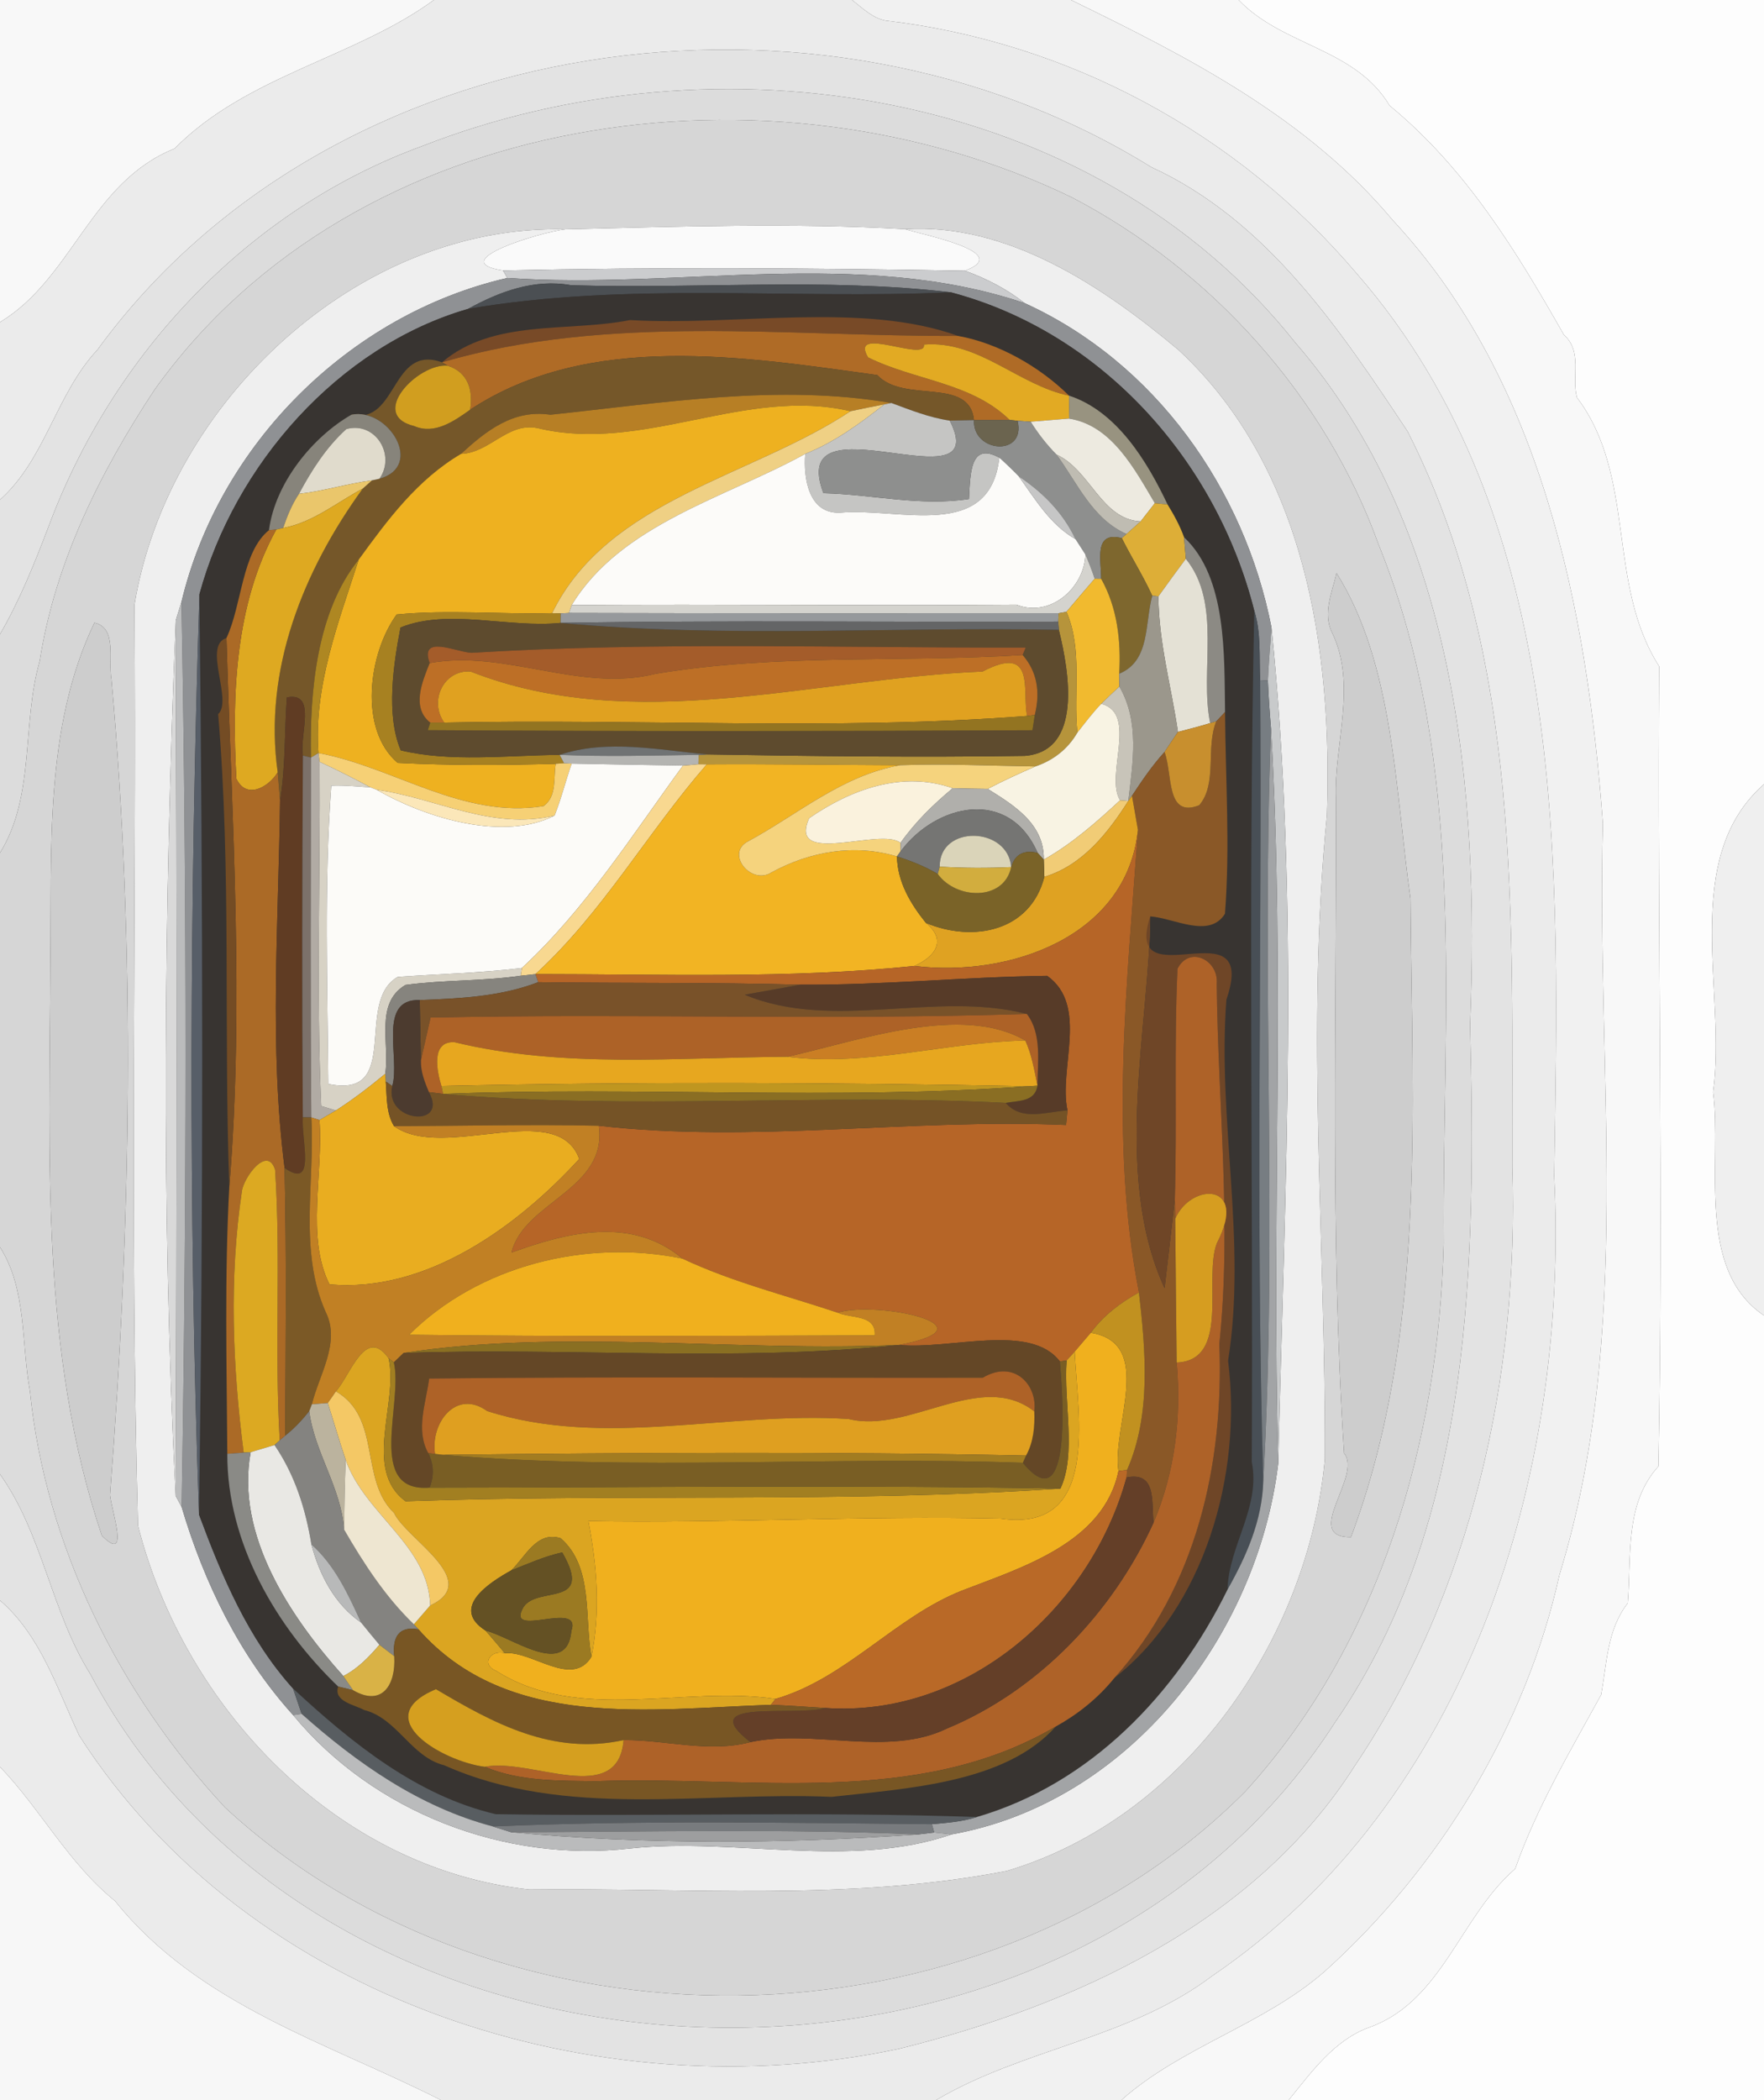 <?xml version="1.0" encoding="UTF-8" ?>
<!DOCTYPE svg PUBLIC "-//W3C//DTD SVG 1.1//EN" "http://www.w3.org/Graphics/SVG/1.1/DTD/svg11.dtd">
<svg width="210pt" height="250pt" viewBox="0 0 210 250" version="1.1" xmlns="http://www.w3.org/2000/svg">
<rect x="0" y="0" width="210" height="250" fill="#333333" stroke="none"/>
<g id="#f8f8f8ff">
<path fill="#f8f8f8" opacity="1.00" d=" M 0.00 0.00 L 51.65 0.00 C 42.29 6.86 29.37 8.97 20.78 17.69 C 10.81 21.67 8.63 33.14 0.00 38.35 L 0.00 0.00 Z" />
<path fill="#f8f8f8" opacity="1.00" d=" M 127.50 0.00 L 147.46 0.00 C 152.75 5.52 161.33 5.71 165.43 12.57 C 174.50 20.03 180.50 29.86 186.16 39.83 C 188.45 41.88 187.06 44.86 187.73 47.32 C 194.86 56.76 191.22 69.46 197.52 79.32 C 197.29 111.06 198.06 142.90 197.43 174.55 C 193.38 179.02 194.24 185.26 193.78 190.84 C 191.31 194.01 191.31 197.95 190.61 201.75 C 186.91 208.50 182.94 215.16 180.38 222.46 C 173.85 228.11 171.74 238.10 163.17 241.28 C 158.91 242.74 156.14 246.64 153.41 250.00 L 133.49 250.00 C 140.64 243.63 150.44 241.03 157.71 234.67 C 171.39 222.36 181.68 205.43 185.65 187.47 C 194.54 158.59 190.00 127.74 190.82 98.02 C 188.94 72.68 183.63 45.35 165.79 26.20 C 155.62 14.04 141.51 6.82 127.50 0.00 Z" />
</g>
<g id="#ebebebff">
<path fill="#ebebeb" opacity="1.00" d=" M 51.65 0.00 L 101.43 0.00 C 102.67 0.95 103.83 2.14 105.42 2.45 C 127.17 4.98 147.33 15.85 161.51 32.56 C 187.05 61.85 185.59 103.67 185.02 140.00 C 186.80 175.57 174.85 214.45 144.29 235.23 C 134.43 242.67 121.71 243.90 111.43 250.00 L 52.50 250.00 C 38.96 243.14 23.60 238.67 13.70 226.30 C 8.14 221.81 4.85 215.38 0.00 210.33 L 0.00 190.51 C 4.85 194.70 6.79 201.01 9.44 206.62 C 29.70 238.22 71.16 251.50 106.99 243.90 C 127.81 238.74 149.37 228.96 161.26 210.24 C 175.27 189.41 180.83 163.84 180.04 139.00 C 179.95 109.47 181.33 78.49 167.58 51.37 C 159.46 39.13 150.84 26.23 137.05 19.89 C 97.59 -4.59 39.50 3.33 11.59 41.65 C 6.66 46.93 5.41 54.66 0.00 59.49 L 0.00 38.35 C 8.63 33.14 10.81 21.67 20.78 17.69 C 29.37 8.97 42.29 6.86 51.65 0.00 Z" />
</g>
<g id="#f1f1f1ff">
<path fill="#f1f1f1" opacity="1.00" d=" M 101.43 0.00 L 127.50 0.00 C 141.51 6.82 155.62 14.04 165.79 26.20 C 183.63 45.35 188.94 72.68 190.82 98.02 C 190.00 127.74 194.54 158.59 185.65 187.47 C 181.68 205.43 171.39 222.36 157.71 234.67 C 150.44 241.03 140.64 243.63 133.49 250.00 L 111.43 250.00 C 121.71 243.90 134.43 242.67 144.29 235.23 C 174.85 214.45 186.80 175.57 185.02 140.00 C 185.59 103.67 187.05 61.85 161.51 32.56 C 147.33 15.85 127.17 4.98 105.42 2.45 C 103.83 2.14 102.67 0.95 101.43 0.00 Z" />
</g>
<g id="#fdfdfdff">
<path fill="#fdfdfd" opacity="1.00" d=" M 147.46 0.00 L 210.00 0.00 L 210.00 93.35 C 199.90 102.25 205.60 118.22 203.94 130.00 C 205.03 138.31 201.79 151.06 210.00 156.60 L 210.00 250.00 L 153.41 250.00 C 156.14 246.64 158.91 242.74 163.17 241.28 C 171.74 238.10 173.85 228.11 180.38 222.46 C 182.94 215.16 186.91 208.50 190.61 201.75 C 191.31 197.95 191.31 194.01 193.78 190.84 C 194.24 185.26 193.38 179.02 197.43 174.55 C 198.06 142.90 197.29 111.06 197.52 79.32 C 191.22 69.46 194.86 56.76 187.73 47.32 C 187.06 44.86 188.45 41.88 186.16 39.83 C 180.50 29.86 174.50 20.03 165.43 12.57 C 161.33 5.71 152.75 5.52 147.46 0.00 Z" />
</g>
<g id="#e3e3e3ff">
<path fill="#e3e3e3" opacity="1.00" d=" M 11.59 41.65 C 39.50 3.33 97.59 -4.59 137.05 19.89 C 150.84 26.23 159.46 39.13 167.58 51.37 C 181.33 78.49 179.95 109.47 180.04 139.00 C 180.83 163.84 175.27 189.41 161.26 210.24 C 149.37 228.96 127.81 238.74 106.99 243.90 C 71.16 251.50 29.70 238.22 9.44 206.62 C 6.79 201.01 4.85 194.70 0.00 190.51 L 0.00 175.49 C 5.10 182.68 6.08 191.81 10.74 199.26 C 39.13 252.85 126.30 255.89 158.96 204.99 C 175.52 180.94 175.69 150.03 175.01 122.00 C 176.15 94.04 173.36 62.86 154.20 40.79 C 130.03 10.32 85.25 3.71 50.29 17.38 C 29.56 24.94 13.40 42.18 5.77 62.71 C 4.10 67.08 2.36 71.44 0.00 75.50 L 0.00 59.49 C 5.41 54.66 6.66 46.93 11.59 41.65 Z" />
</g>
<g id="#dcdcdcff">
<path fill="#dcdcdc" opacity="1.00" d=" M 50.29 17.38 C 85.25 3.71 130.03 10.32 154.20 40.79 C 173.36 62.86 176.15 94.04 175.01 122.00 C 175.69 150.03 175.52 180.94 158.96 204.99 C 126.30 255.89 39.13 252.85 10.74 199.26 C 6.08 191.81 5.10 182.68 0.00 175.49 L 0.00 148.46 C 3.21 153.52 2.52 159.91 3.56 165.58 C 5.43 184.07 14.22 201.64 26.80 215.17 C 59.61 245.54 116.57 245.10 148.25 213.26 C 164.34 195.60 171.28 171.49 171.87 147.98 C 171.67 120.25 174.82 91.24 164.14 64.88 C 157.78 47.21 144.21 32.16 127.61 23.50 C 91.89 6.20 42.28 12.90 18.39 46.41 C 11.92 56.20 6.54 66.99 4.73 78.69 C 2.57 86.17 4.21 94.72 0.00 101.53 L 0.00 75.50 C 2.36 71.44 4.10 67.08 5.77 62.71 C 13.40 42.18 29.56 24.94 50.29 17.38 Z" />
</g>
<g id="#d6d6d6ff">
<path fill="#d6d6d6" opacity="1.00" d=" M 18.39 46.41 C 42.28 12.90 91.89 6.20 127.61 23.50 C 144.21 32.16 157.78 47.21 164.14 64.88 C 174.82 91.24 171.67 120.25 171.87 147.98 C 171.28 171.49 164.34 195.60 148.25 213.26 C 116.57 245.10 59.61 245.54 26.80 215.17 C 14.22 201.64 5.43 184.07 3.56 165.58 C 2.52 159.91 3.21 153.52 0.00 148.46 L 0.00 101.53 C 4.21 94.72 2.57 86.17 4.73 78.69 C 6.54 66.99 11.92 56.20 18.39 46.41 M 16.01 71.98 C 16.26 108.51 15.43 145.10 16.43 181.61 C 21.95 203.32 40.08 222.44 63.00 224.93 C 81.95 224.70 101.12 226.35 119.84 222.72 C 141.01 216.43 155.75 195.19 157.72 173.71 C 157.84 148.20 155.44 122.51 157.97 97.01 C 158.64 77.39 155.41 55.69 140.32 41.68 C 131.25 34.07 119.96 26.52 107.73 27.28 C 94.31 26.51 80.72 26.98 67.29 27.30 C 42.52 26.68 19.98 48.00 16.01 71.98 M 159.11 68.22 C 158.59 70.54 157.41 73.03 158.60 75.35 C 161.56 81.54 158.82 88.47 159.04 94.99 C 159.14 121.00 158.34 147.06 160.01 173.00 C 162.24 175.66 154.94 183.04 160.83 182.98 C 169.87 158.89 168.10 132.29 167.92 107.00 C 166.10 94.19 165.95 79.09 159.11 68.22 M 11.24 74.13 C 5.20 86.72 6.19 101.43 5.99 115.00 C 5.91 137.69 4.78 160.94 12.12 182.79 C 15.50 186.21 13.30 179.93 13.10 177.97 C 15.59 145.71 16.18 113.15 13.27 80.89 C 12.86 78.60 13.99 74.75 11.24 74.13 Z" />
</g>
<g id="#efefefff">
<path fill="#efefef" opacity="1.00" d=" M 16.01 71.98 C 19.98 48.00 42.52 26.68 67.29 27.30 C 64.35 27.63 52.78 31.13 59.89 32.20 L 60.39 33.09 C 41.57 37.41 26.06 52.95 21.60 71.67 C 21.43 72.22 21.09 73.32 20.92 73.86 C 19.53 108.38 19.18 143.75 20.91 178.06 C 21.09 178.39 21.45 179.05 21.62 179.38 C 24.29 188.40 28.55 197.16 34.90 204.17 C 44.48 215.76 60.10 221.75 75.00 220.04 C 87.59 218.70 101.24 222.53 113.30 218.36 C 134.36 214.60 149.68 194.76 152.17 174.22 C 152.96 141.19 154.72 107.63 151.37 74.71 C 148.15 58.20 137.51 43.16 121.99 36.09 C 119.85 34.40 117.42 33.15 114.86 32.23 C 120.64 30.09 110.27 28.04 107.73 27.28 C 119.96 26.52 131.25 34.07 140.32 41.68 C 155.41 55.69 158.64 77.39 157.97 97.01 C 155.44 122.51 157.84 148.20 157.72 173.71 C 155.75 195.19 141.01 216.43 119.84 222.72 C 101.12 226.35 81.95 224.70 63.00 224.93 C 40.08 222.44 21.95 203.32 16.43 181.61 C 15.43 145.10 16.26 108.51 16.01 71.98 Z" />
<path fill="#efefef" opacity="1.00" d=" M 203.94 130.00 C 205.60 118.22 199.90 102.25 210.00 93.35 L 210.00 156.60 C 201.79 151.06 205.03 138.31 203.94 130.00 Z" />
</g>
<g id="#fafafaff">
<path fill="#fafafa" opacity="1.00" d=" M 67.29 27.30 C 80.72 26.98 94.31 26.51 107.73 27.28 C 110.27 28.04 120.64 30.09 114.86 32.23 C 96.54 31.90 78.21 31.79 59.89 32.20 C 52.78 31.13 64.35 27.63 67.29 27.30 Z" />
</g>
<g id="#cbccceff">
<path fill="#cbccce" opacity="1.00" d=" M 59.89 32.20 C 78.21 31.79 96.54 31.90 114.86 32.23 C 117.42 33.15 119.85 34.40 121.99 36.09 C 102.29 29.45 80.79 34.50 60.39 33.09 L 59.89 32.20 Z" />
</g>
<g id="#8f9194ff">
<path fill="#8f9194" opacity="1.00" d=" M 60.39 33.09 C 80.79 34.50 102.29 29.45 121.99 36.09 C 137.51 43.16 148.15 58.20 151.37 74.71 C 151.21 76.81 151.04 78.92 150.94 81.03 L 150.02 80.97 C 149.88 78.20 150.16 75.38 149.32 72.71 C 144.83 54.90 131.23 39.58 113.21 34.80 C 98.22 33.03 83.04 34.42 67.98 33.95 C 63.59 33.16 59.46 34.72 55.72 36.77 C 40.27 41.25 27.92 55.35 23.74 70.75 C 22.59 107.15 22.42 143.96 23.69 180.29 C 26.44 187.68 29.53 195.06 34.89 201.01 C 35.23 202.01 35.57 203.01 35.91 204.02 L 34.90 204.17 C 28.55 197.16 24.29 188.40 21.62 179.38 C 22.23 143.49 22.27 107.56 21.60 71.67 C 26.06 52.95 41.57 37.41 60.39 33.09 Z" />
</g>
<g id="#4b4f53ff">
<path fill="#4b4f53" opacity="1.00" d=" M 55.72 36.77 C 59.46 34.72 63.59 33.16 67.98 33.95 C 83.04 34.42 98.22 33.03 113.21 34.80 C 94.04 35.66 74.66 33.52 55.72 36.77 Z" />
</g>
<g id="#383431ff">
<path fill="#383431" opacity="1.00" d=" M 55.72 36.77 C 74.66 33.52 94.04 35.66 113.21 34.80 C 131.23 39.58 144.83 54.90 149.32 72.71 C 148.59 106.48 149.19 140.26 149.02 174.03 C 150.10 179.47 146.27 183.97 146.13 189.23 C 140.03 201.65 129.81 212.37 116.28 216.30 C 97.20 215.62 78.10 216.26 59.01 215.96 C 49.59 213.75 41.85 207.45 34.89 201.01 C 29.53 195.06 26.44 187.68 23.69 180.29 C 24.22 143.78 24.16 107.25 23.74 70.75 C 27.92 55.35 40.27 41.25 55.72 36.77 M 52.62 43.13 C 46.52 40.94 47.39 50.58 41.83 49.37 C 37.30 51.96 32.76 57.43 32.02 63.11 C 28.77 65.73 28.82 71.99 26.96 75.95 C 24.10 76.83 27.75 83.38 25.97 85.01 C 27.56 103.72 26.61 122.51 27.30 141.26 C 26.72 151.85 26.99 162.46 27.06 173.06 C 27.02 183.60 32.82 193.62 40.26 200.77 C 39.67 202.55 42.22 202.93 43.35 203.56 C 47.29 204.54 48.92 209.15 52.89 210.14 C 67.32 216.59 83.72 213.23 99.00 213.90 C 107.95 212.89 119.66 212.29 125.68 205.53 C 128.33 204.06 130.74 202.13 132.65 199.76 C 143.38 191.34 147.92 175.55 146.20 161.99 C 148.47 147.69 144.91 133.37 146.00 119.00 C 149.97 107.43 133.59 119.35 136.93 109.09 C 139.75 109.27 143.97 111.79 145.83 108.77 C 146.45 100.79 145.89 92.75 145.84 84.76 C 145.73 78.11 146.10 68.75 140.96 63.96 C 140.47 62.59 139.76 61.30 139.00 60.06 C 136.57 54.94 132.97 48.96 127.27 47.10 C 123.77 43.65 118.89 40.86 114.06 39.99 C 102.70 35.88 87.62 38.84 75.00 38.10 C 67.61 39.57 58.72 37.92 52.62 43.13 Z" />
</g>
<g id="#784a27ff">
<path fill="#784a27" opacity="1.00" d=" M 52.62 43.13 C 58.72 37.92 67.61 39.57 75.00 38.10 C 87.62 38.84 102.70 35.88 114.06 39.99 C 93.64 40.07 72.46 37.32 52.62 43.13 Z" />
</g>
<g id="#af6b26ff">
<path fill="#af6b26" opacity="1.00" d=" M 52.62 43.13 C 72.46 37.32 93.64 40.07 114.06 39.99 C 118.89 40.86 123.77 43.65 127.27 47.10 C 121.22 45.85 116.52 40.48 109.99 41.02 C 110.31 43.18 101.01 38.61 103.34 42.54 C 108.93 45.32 115.57 45.49 120.20 49.99 C 118.78 49.99 117.37 50.00 115.95 50.01 C 115.40 44.79 107.61 48.08 104.44 44.65 C 88.69 42.47 70.13 39.44 55.97 48.77 C 56.34 46.42 55.72 44.32 53.29 43.53 L 52.62 43.13 Z" />
</g>
<g id="#e2aa23ff">
<path fill="#e2aa23" opacity="1.00" d=" M 103.34 42.54 C 101.01 38.61 110.31 43.18 109.99 41.02 C 116.52 40.48 121.22 45.85 127.27 47.10 C 127.29 48.01 127.29 48.92 127.26 49.83 C 125.74 49.96 124.22 50.08 122.70 50.20 C 122.31 50.17 121.53 50.11 121.14 50.09 L 120.20 49.99 C 115.57 45.49 108.93 45.32 103.34 42.54 Z" />
</g>
<g id="#755729ff">
<path fill="#755729" opacity="1.00" d=" M 41.83 49.37 C 47.39 50.58 46.52 40.94 52.62 43.13 L 53.29 43.53 C 49.77 43.22 43.77 49.39 49.32 50.72 C 51.74 51.78 54.08 50.11 55.97 48.77 C 70.13 39.44 88.69 42.47 104.44 44.65 C 107.61 48.08 115.40 44.79 115.95 50.01 C 115.23 50.03 113.79 50.06 113.07 50.07 C 110.65 49.72 108.39 48.81 106.11 47.97 C 92.68 45.67 78.96 47.96 65.52 49.37 C 61.08 48.70 57.83 51.33 54.88 54.03 C 49.67 57.10 46.16 61.86 42.70 66.62 C 37.73 72.75 36.85 82.27 37.02 90.18 L 36.06 89.94 C 35.62 87.46 37.78 82.31 34.15 83.02 C 33.85 87.10 34.01 91.23 33.34 95.29 C 33.27 94.45 33.13 92.78 33.06 91.94 C 31.33 79.75 36.12 67.90 43.18 58.17 C 43.46 57.92 44.01 57.43 44.29 57.18 L 45.17 56.99 C 50.58 55.48 46.21 48.48 41.83 49.37 Z" />
</g>
<g id="#d19e1fff">
<path fill="#d19e1f" opacity="1.00" d=" M 49.32 50.72 C 43.77 49.39 49.77 43.22 53.29 43.53 C 55.72 44.32 56.34 46.42 55.97 48.77 C 54.08 50.11 51.74 51.78 49.32 50.72 Z" />
</g>
<g id="#b77f25ff">
<path fill="#b77f25" opacity="1.00" d=" M 65.52 49.37 C 78.96 47.96 92.68 45.67 106.11 47.97 L 105.29 48.13 C 103.94 48.38 102.59 48.67 101.25 48.95 C 88.65 46.00 76.63 54.00 63.98 50.96 C 60.43 50.24 58.29 53.92 54.88 54.03 C 57.83 51.33 61.08 48.70 65.52 49.37 Z" />
</g>
<g id="#989380ff">
<path fill="#989380" opacity="1.00" d=" M 127.27 47.10 C 132.97 48.96 136.57 54.94 139.00 60.06 C 138.62 60.02 137.86 59.94 137.48 59.90 C 135.07 55.84 132.35 50.62 127.26 49.83 C 127.29 48.92 127.29 48.01 127.27 47.10 Z" />
</g>
<g id="#eeb120ff">
<path fill="#eeb120" opacity="1.00" d=" M 63.98 50.96 C 76.63 54.00 88.65 46.00 101.25 48.95 C 89.43 56.80 72.35 59.44 65.73 72.99 C 59.56 73.15 53.36 72.56 47.22 73.15 C 43.85 77.79 42.68 86.84 47.34 90.81 C 53.60 91.13 59.88 91.10 66.16 90.92 C 65.87 92.64 66.33 94.78 64.71 95.96 C 55.06 97.50 47.00 91.35 37.91 89.64 C 37.32 81.67 40.31 74.07 42.70 66.62 C 46.16 61.86 49.67 57.10 54.88 54.03 C 58.29 53.92 60.43 50.24 63.98 50.96 Z" />
</g>
<g id="#efd084ff">
<path fill="#efd084" opacity="1.00" d=" M 101.25 48.95 C 102.59 48.67 103.94 48.38 105.29 48.13 C 102.37 50.43 99.34 52.65 95.86 54.03 C 86.37 59.27 73.93 62.38 68.06 72.03 L 67.73 72.97 L 66.75 73.02 L 65.73 72.99 C 72.35 59.44 89.43 56.80 101.25 48.95 Z" />
</g>
<g id="#c5c5c3ff">
<path fill="#c5c5c3" opacity="1.00" d=" M 105.29 48.13 L 106.11 47.97 C 108.39 48.81 110.65 49.72 113.07 50.07 C 118.41 60.63 93.51 46.76 98.03 58.71 C 103.79 58.84 109.58 60.31 115.35 59.40 C 115.52 56.24 115.51 52.59 118.97 54.48 C 117.84 64.49 107.11 60.40 100.00 61.03 C 96.25 61.19 95.63 56.90 95.86 54.03 C 99.34 52.65 102.37 50.43 105.29 48.13 Z" />
</g>
<g id="#87847bff">
<path fill="#87847b" opacity="1.00" d=" M 32.02 63.11 C 32.76 57.43 37.30 51.96 41.83 49.37 C 46.21 48.48 50.58 55.48 45.17 56.99 C 47.16 54.16 44.68 50.12 41.23 51.08 C 38.83 53.25 37.11 55.97 35.59 58.79 C 34.75 60.04 34.19 61.43 33.71 62.85 L 32.89 63.04 L 32.02 63.11 Z" />
</g>
<g id="#8e8f8eff">
<path fill="#8e8f8e" opacity="1.00" d=" M 113.07 50.07 C 113.79 50.06 115.23 50.03 115.95 50.01 C 115.77 53.91 122.17 54.41 121.14 50.09 C 121.53 50.11 122.31 50.17 122.70 50.20 C 123.58 51.61 124.61 52.93 125.78 54.12 C 128.25 57.49 130.05 61.79 134.11 63.57 L 133.55 64.06 C 130.15 63.19 131.11 66.71 131.09 68.90 L 130.32 68.89 C 129.99 67.91 129.63 66.95 129.21 66.00 C 128.91 65.55 128.32 64.63 128.03 64.17 C 126.55 61.02 124.14 58.61 121.27 56.69 C 120.53 55.93 119.76 55.19 118.97 54.48 C 115.51 52.59 115.52 56.24 115.35 59.40 C 109.58 60.31 103.79 58.84 98.03 58.71 C 93.51 46.76 118.41 60.63 113.07 50.07 Z" />
</g>
<g id="#6b644fff">
<path fill="#6b644f" opacity="1.00" d=" M 115.95 50.01 C 117.37 50.00 118.78 49.99 120.20 49.99 L 121.14 50.09 C 122.17 54.41 115.77 53.91 115.95 50.01 Z" />
</g>
<g id="#edeae0ff">
<path fill="#edeae0" opacity="1.00" d=" M 122.70 50.20 C 124.22 50.08 125.74 49.96 127.26 49.83 C 132.35 50.62 135.07 55.84 137.48 59.90 C 137.05 60.44 136.21 61.53 135.79 62.07 C 131.10 61.83 129.81 55.96 125.78 54.12 C 124.61 52.93 123.58 51.61 122.70 50.20 Z" />
</g>
<g id="#e0dbccff">
<path fill="#e0dbcc" opacity="1.00" d=" M 41.23 51.08 C 44.68 50.12 47.16 54.16 45.17 56.99 L 44.29 57.18 C 41.36 57.57 38.52 58.46 35.59 58.79 C 37.11 55.97 38.83 53.25 41.23 51.08 Z" />
</g>
<g id="#fcfbf9ff">
<path fill="#fcfbf9" opacity="1.00" d=" M 68.06 72.03 C 73.93 62.38 86.37 59.27 95.86 54.03 C 95.63 56.90 96.25 61.19 100.00 61.03 C 107.11 60.40 117.84 64.49 118.97 54.48 C 119.76 55.19 120.53 55.93 121.27 56.69 C 123.23 59.40 125.03 62.47 128.03 64.17 C 128.32 64.63 128.91 65.55 129.21 66.00 C 129.12 69.88 125.10 73.60 121.00 71.98 C 103.35 72.13 85.71 71.89 68.06 72.03 Z" />
</g>
<g id="#bfbcb2ff">
<path fill="#bfbcb2" opacity="1.00" d=" M 125.78 54.12 C 129.81 55.96 131.10 61.83 135.79 62.07 C 135.37 62.45 134.53 63.20 134.11 63.57 C 130.05 61.79 128.25 57.49 125.78 54.12 Z" />
</g>
<g id="#eac66bff">
<path fill="#eac66b" opacity="1.00" d=" M 35.59 58.79 C 38.52 58.46 41.36 57.57 44.29 57.18 C 44.01 57.43 43.46 57.92 43.18 58.17 C 40.09 59.81 37.23 62.21 33.71 62.85 C 34.19 61.43 34.75 60.04 35.59 58.79 Z" />
</g>
<g id="#c6c6c6ff">
<path fill="#c6c6c6" opacity="1.00" d=" M 121.27 56.69 C 124.14 58.61 126.55 61.02 128.03 64.17 C 125.03 62.47 123.23 59.40 121.27 56.69 Z" />
</g>
<g id="#dea921ff">
<path fill="#dea921" opacity="1.00" d=" M 33.71 62.85 C 37.23 62.21 40.09 59.81 43.18 58.17 C 36.12 67.90 31.33 79.75 33.06 91.94 C 31.99 93.70 29.34 95.23 28.14 92.70 C 27.60 82.80 27.96 71.94 32.89 63.04 L 33.71 62.85 Z" />
</g>
<g id="#ddae37ff">
<path fill="#ddae37" opacity="1.00" d=" M 137.48 59.90 C 137.86 59.94 138.62 60.02 139.00 60.06 C 139.76 61.30 140.47 62.59 140.96 63.96 C 141.01 64.60 141.12 65.88 141.17 66.52 C 140.07 68.00 138.98 69.49 137.91 70.99 L 137.17 70.92 C 136.10 68.56 134.70 66.38 133.55 64.06 L 134.11 63.57 C 134.53 63.20 135.37 62.45 135.79 62.07 C 136.21 61.53 137.05 60.44 137.48 59.90 Z" />
</g>
<g id="#ab6a26ff">
<path fill="#ab6a26" opacity="1.00" d=" M 26.96 75.95 C 28.82 71.99 28.77 65.73 32.02 63.11 L 32.89 63.04 C 27.96 71.94 27.60 82.80 28.14 92.70 C 29.34 95.23 31.99 93.70 33.06 91.94 C 33.13 92.78 33.27 94.45 33.34 95.29 C 33.16 109.84 32.03 124.56 33.88 139.04 C 34.12 149.66 34.01 160.28 33.95 170.91 L 33.30 171.46 C 32.66 160.73 33.45 149.95 32.75 139.26 C 31.83 136.27 28.96 140.21 28.79 141.85 C 27.27 152.10 27.68 162.64 29.01 172.92 C 28.53 172.95 27.55 173.02 27.06 173.06 C 26.99 162.46 26.72 151.85 27.30 141.26 C 29.08 119.52 27.61 97.70 26.96 75.95 Z" />
</g>
<g id="#7e672eff">
<path fill="#7e672e" opacity="1.00" d=" M 131.09 68.90 C 131.11 66.71 130.15 63.19 133.55 64.06 C 134.70 66.38 136.10 68.56 137.17 70.92 C 136.27 74.24 136.95 78.67 133.24 80.20 C 133.46 76.26 133.02 72.35 131.09 68.90 Z" />
</g>
<g id="#8c8a84ff">
<path fill="#8c8a84" opacity="1.00" d=" M 140.96 63.96 C 146.10 68.75 145.73 78.11 145.84 84.76 C 145.58 85.04 145.05 85.60 144.79 85.88 L 144.07 86.08 C 142.78 79.85 145.52 71.87 141.17 66.52 C 141.12 65.88 141.01 64.60 140.96 63.96 Z" />
</g>
<g id="#d4d3ceff">
<path fill="#d4d3ce" opacity="1.00" d=" M 129.21 66.00 C 129.63 66.95 129.99 67.91 130.32 68.89 C 129.20 70.20 128.07 71.50 126.96 72.83 L 126.02 73.00 C 106.59 73.01 87.16 73.02 67.73 72.97 L 68.06 72.03 C 85.71 71.89 103.35 72.13 121.00 71.98 C 125.10 73.60 129.12 69.88 129.21 66.00 Z" />
</g>
<g id="#ae8722ff">
<path fill="#ae8722" opacity="1.00" d=" M 37.02 90.18 C 36.85 82.27 37.73 72.75 42.70 66.62 C 40.31 74.07 37.32 81.67 37.91 89.64 L 37.02 90.18 Z" />
</g>
<g id="#e4e1d5ff">
<path fill="#e4e1d5" opacity="1.00" d=" M 137.91 70.99 C 138.98 69.49 140.07 68.00 141.17 66.52 C 145.52 71.87 142.78 79.85 144.07 86.08 C 142.80 86.47 141.51 86.80 140.23 87.13 C 139.45 81.75 137.93 76.46 137.91 70.99 Z" />
</g>
<g id="#cdcdcdff">
<path fill="#cdcdcd" opacity="1.00" d=" M 159.11 68.22 C 165.95 79.09 166.10 94.19 167.92 107.00 C 168.10 132.29 169.87 158.89 160.83 182.98 C 154.94 183.04 162.24 175.66 160.01 173.00 C 158.34 147.06 159.14 121.00 159.04 94.99 C 158.82 88.47 161.56 81.54 158.60 75.35 C 157.41 73.03 158.59 70.54 159.11 68.22 Z" />
<path fill="#cdcdcd" opacity="1.00" d=" M 11.24 74.13 C 13.99 74.75 12.86 78.60 13.27 80.89 C 16.18 113.15 15.59 145.71 13.10 177.97 C 13.30 179.93 15.50 186.21 12.12 182.79 C 4.78 160.94 5.91 137.69 5.99 115.00 C 6.19 101.43 5.20 86.72 11.24 74.13 Z" />
</g>
<g id="#f1ba2fff">
<path fill="#f1ba2f" opacity="1.00" d=" M 130.32 68.89 L 131.09 68.90 C 133.02 72.35 133.46 76.26 133.24 80.20 C 133.24 80.58 133.25 81.34 133.26 81.73 C 132.52 82.40 131.81 83.08 131.10 83.78 C 130.07 84.85 129.17 86.05 128.26 87.21 C 127.76 82.46 128.91 77.35 126.96 72.83 C 128.07 71.50 129.20 70.20 130.32 68.89 Z" />
</g>
<g id="#575e68ff">
<path fill="#575e68" opacity="1.00" d=" M 23.69 180.29 C 22.42 143.96 22.59 107.15 23.74 70.75 C 24.16 107.25 24.22 143.78 23.69 180.29 Z" />
</g>
<g id="#9b978cff">
<path fill="#9b978c" opacity="1.00" d=" M 137.17 70.92 L 137.91 70.99 C 137.93 76.46 139.45 81.75 140.23 87.13 C 139.69 87.92 139.16 88.72 138.63 89.52 C 137.17 91.13 135.95 92.92 134.76 94.73 L 134.32 95.35 C 134.86 90.75 135.69 85.94 133.26 81.73 C 133.25 81.34 133.24 80.58 133.24 80.20 C 136.95 78.67 136.27 74.24 137.17 70.92 Z" />
</g>
<g id="#bbbcbdff">
<path fill="#bbbcbd" opacity="1.00" d=" M 20.92 73.86 C 21.09 73.32 21.43 72.22 21.60 71.67 C 22.27 107.56 22.23 143.49 21.62 179.38 C 21.45 179.05 21.09 178.39 20.91 178.06 C 21.05 143.33 21.05 108.60 20.92 73.86 Z" />
</g>
<g id="#a78121ff">
<path fill="#a78121" opacity="1.00" d=" M 47.22 73.15 C 53.36 72.56 59.56 73.15 65.73 72.99 L 66.75 73.02 L 66.73 74.15 C 60.62 74.79 53.32 72.40 47.68 74.70 C 46.86 78.98 45.91 85.07 47.71 89.32 C 53.60 90.75 60.35 89.92 66.62 89.86 L 67.15 90.85 L 66.16 90.92 C 59.88 91.10 53.60 91.13 47.34 90.81 C 42.68 86.84 43.85 77.79 47.22 73.15 Z" />
</g>
<g id="#96999cff">
<path fill="#96999c" opacity="1.00" d=" M 66.75 73.02 L 67.73 72.97 C 87.16 73.02 106.59 73.01 126.02 73.00 L 125.98 74.00 C 106.23 74.08 86.48 73.82 66.73 74.15 L 66.75 73.02 Z" />
</g>
<g id="#b6943bff">
<path fill="#b6943b" opacity="1.00" d=" M 126.02 73.00 L 126.96 72.83 C 128.91 77.35 127.76 82.46 128.26 87.21 C 127.14 89.16 125.37 90.54 123.25 91.24 C 117.89 91.16 112.54 90.90 107.18 91.09 C 99.50 91.06 91.82 90.94 84.14 90.99 L 83.14 90.98 L 83.18 89.86 L 84.24 89.81 C 96.82 90.02 109.41 90.17 121.99 89.98 C 128.92 89.44 127.28 79.94 126.05 74.98 L 125.98 74.00 L 126.02 73.00 Z" />
</g>
<g id="#484f56ff">
<path fill="#484f56" opacity="1.00" d=" M 149.32 72.71 C 150.16 75.38 149.88 78.20 150.02 80.97 C 150.26 112.75 149.46 144.56 150.39 176.31 C 150.26 181.00 148.38 185.25 146.13 189.23 C 146.27 183.97 150.10 179.47 149.02 174.03 C 149.19 140.26 148.59 106.48 149.32 72.71 Z" />
</g>
<g id="#d9d9d9ff">
<path fill="#d9d9d9" opacity="1.00" d=" M 20.91 178.06 C 19.18 143.75 19.53 108.38 20.92 73.86 C 21.05 108.60 21.05 143.33 20.91 178.06 Z" />
</g>
<g id="#5e4b2eff">
<path fill="#5e4b2e" opacity="1.00" d=" M 47.68 74.70 C 53.32 72.40 60.62 74.79 66.73 74.15 C 86.43 75.99 106.28 74.58 126.05 74.98 C 127.28 79.94 128.92 89.44 121.99 89.98 C 109.41 90.17 96.82 90.02 84.24 89.81 C 78.45 89.29 72.29 87.96 66.62 89.86 C 60.35 89.92 53.60 90.75 47.71 89.32 C 45.91 85.07 46.86 78.98 47.68 74.70 M 51.15 78.93 C 50.29 81.12 48.93 84.21 51.22 86.02 L 50.93 86.92 C 74.92 87.07 98.92 87.05 122.91 86.93 C 122.98 86.47 123.12 85.57 123.19 85.11 C 123.89 82.26 123.41 79.88 121.74 77.97 L 122.11 77.09 C 100.13 77.14 78.03 76.37 56.13 77.71 C 54.31 77.63 49.91 75.47 51.15 78.93 Z" />
</g>
<g id="#646566ff">
<path fill="#646566" opacity="1.00" d=" M 66.73 74.15 C 86.48 73.82 106.23 74.08 125.98 74.00 L 126.05 74.98 C 106.28 74.58 86.43 75.99 66.73 74.15 Z" />
</g>
<g id="#c8cacbff">
<path fill="#c8cacb" opacity="1.00" d=" M 151.37 74.71 C 154.72 107.63 152.96 141.19 152.17 174.22 C 151.36 145.06 153.00 115.84 151.31 86.73 C 151.15 84.83 151.02 82.93 150.94 81.03 C 151.04 78.92 151.21 76.81 151.37 74.71 Z" />
</g>
<g id="#744c24ff">
<path fill="#744c24" opacity="1.00" d=" M 25.97 85.01 C 27.75 83.38 24.10 76.83 26.96 75.95 C 27.61 97.70 29.08 119.52 27.30 141.26 C 26.61 122.51 27.56 103.72 25.97 85.01 Z" />
</g>
<g id="#a45c2aff">
<path fill="#a45c2a" opacity="1.00" d=" M 51.15 78.93 C 49.91 75.47 54.31 77.63 56.13 77.71 C 78.03 76.37 100.13 77.14 122.11 77.09 L 121.74 77.97 C 107.15 78.89 92.60 77.78 78.04 80.21 C 69.00 82.46 60.17 77.29 51.15 78.93 Z" />
</g>
<g id="#bd6f26ff">
<path fill="#bd6f26" opacity="1.00" d=" M 51.15 78.93 C 60.17 77.29 69.00 82.46 78.04 80.21 C 92.60 77.78 107.15 78.89 121.74 77.97 C 123.41 79.88 123.89 82.26 123.19 85.11 L 122.28 85.23 C 121.64 82.36 123.40 76.57 116.97 79.94 C 96.80 80.77 75.55 87.60 56.03 79.94 C 52.80 79.70 51.04 83.47 52.89 86.02 C 52.47 86.02 51.64 86.02 51.22 86.02 C 48.93 84.21 50.29 81.12 51.15 78.93 Z" />
</g>
<g id="#e0a120ff">
<path fill="#e0a120" opacity="1.00" d=" M 52.89 86.02 C 51.04 83.47 52.80 79.70 56.03 79.94 C 75.55 87.60 96.80 80.77 116.97 79.94 C 123.40 76.57 121.64 82.36 122.28 85.23 C 99.23 87.00 76.01 85.52 52.89 86.02 Z" />
</g>
<g id="#777d82ff">
<path fill="#777d82" opacity="1.00" d=" M 150.02 80.97 L 150.94 81.03 C 151.02 82.93 151.15 84.83 151.31 86.73 C 150.15 116.57 152.08 146.54 150.39 176.31 C 149.46 144.56 150.26 112.75 150.02 80.97 Z" />
</g>
<g id="#c8c4b9ff">
<path fill="#c8c4b9" opacity="1.00" d=" M 133.26 81.73 C 135.69 85.94 134.86 90.75 134.32 95.35 L 133.34 95.27 C 131.51 92.28 135.54 84.95 131.10 83.78 C 131.81 83.08 132.52 82.40 133.26 81.73 Z" />
</g>
<g id="#603c23ff">
<path fill="#603c23" opacity="1.00" d=" M 34.15 83.02 C 37.78 82.31 35.62 87.46 36.06 89.94 C 35.97 104.30 35.94 118.65 36.05 133.01 C 35.86 135.76 37.68 141.69 33.88 139.04 C 32.03 124.56 33.16 109.84 33.34 95.29 C 34.01 91.23 33.85 87.10 34.15 83.02 Z" />
</g>
<g id="#f8f3e3ff">
<path fill="#f8f3e3" opacity="1.00" d=" M 128.26 87.21 C 129.17 86.05 130.07 84.85 131.10 83.78 C 135.54 84.95 131.51 92.28 133.34 95.27 C 130.52 97.88 127.62 100.44 124.26 102.33 C 124.34 98.09 120.73 95.87 117.58 93.91 C 119.43 92.94 121.33 92.07 123.25 91.24 C 125.37 90.54 127.14 89.16 128.26 87.21 Z" />
</g>
<g id="#937421ff">
<path fill="#937421" opacity="1.00" d=" M 122.28 85.23 L 123.19 85.11 C 123.12 85.57 122.98 86.47 122.91 86.93 C 98.92 87.05 74.92 87.07 50.93 86.92 L 51.22 86.02 C 51.64 86.02 52.47 86.02 52.89 86.02 C 76.01 85.52 99.23 87.00 122.28 85.23 Z" />
</g>
<g id="#8a5827ff">
<path fill="#8a5827" opacity="1.00" d=" M 144.79 85.88 C 145.05 85.60 145.58 85.04 145.84 84.76 C 145.89 92.75 146.45 100.79 145.83 108.77 C 143.97 111.79 139.75 109.27 136.93 109.09 C 136.89 121.62 132.38 139.75 138.64 153.34 C 138.94 150.71 139.56 145.46 139.86 142.84 C 139.87 143.40 139.90 144.51 139.91 145.07 C 139.96 150.78 140.01 156.49 140.08 162.20 C 140.65 168.77 139.88 175.20 137.33 181.25 C 137.06 178.82 137.72 175.14 134.11 175.88 L 134.17 174.99 C 137.06 168.44 136.38 160.77 135.59 153.85 C 132.06 135.80 134.21 116.83 135.47 98.79 C 135.23 97.44 135.00 96.08 134.76 94.73 C 135.95 92.92 137.17 91.13 138.63 89.52 C 139.63 92.15 138.75 97.43 142.76 95.86 C 144.96 93.30 143.51 89.01 144.79 85.88 Z" />
</g>
<g id="#c88f2eff">
<path fill="#c88f2e" opacity="1.00" d=" M 140.23 87.13 C 141.51 86.80 142.80 86.47 144.07 86.08 L 144.79 85.88 C 143.51 89.01 144.96 93.30 142.76 95.86 C 138.75 97.43 139.63 92.15 138.63 89.52 C 139.16 88.72 139.69 87.92 140.23 87.13 Z" />
</g>
<g id="#a2a4a6ff">
<path fill="#a2a4a6" opacity="1.00" d=" M 151.31 86.73 C 153.00 115.84 151.36 145.06 152.17 174.22 C 149.68 194.76 134.36 214.60 113.30 218.36 C 112.78 218.31 111.74 218.20 111.21 218.14 L 110.94 217.15 C 112.73 216.99 114.55 216.86 116.28 216.30 C 129.81 212.37 140.03 201.65 146.13 189.23 C 148.38 185.25 150.26 181.00 150.39 176.31 C 152.08 146.54 150.15 116.57 151.31 86.73 Z" />
</g>
<g id="#707374ff">
<path fill="#707374" opacity="1.00" d=" M 66.62 89.86 C 72.29 87.96 78.45 89.29 84.24 89.81 L 83.18 89.86 C 77.66 89.94 72.14 90.09 66.62 89.86 Z" />
</g>
<g id="#7c716aff">
<path fill="#7c716a" opacity="1.00" d=" M 36.06 89.94 L 37.02 90.18 C 37.00 104.46 36.94 118.74 37.06 133.02 L 36.05 133.01 C 35.94 118.65 35.97 104.30 36.06 89.94 Z" />
</g>
<g id="#b1aba4ff">
<path fill="#b1aba4" opacity="1.00" d=" M 37.02 90.18 L 37.91 89.64 L 38.05 90.69 C 38.14 104.35 37.64 118.01 38.24 131.66 C 38.68 131.80 39.56 132.06 39.99 132.19 C 39.50 132.48 38.52 133.05 38.03 133.33 L 37.06 133.02 C 36.94 118.74 37.00 104.46 37.02 90.18 Z" />
</g>
<g id="#f6d075ff">
<path fill="#f6d075" opacity="1.00" d=" M 37.91 89.64 C 47.00 91.35 55.06 97.50 64.71 95.96 C 66.33 94.78 65.87 92.64 66.16 90.92 L 67.15 90.85 L 68.06 90.90 C 67.34 92.95 66.83 95.07 66.02 97.09 C 58.44 98.87 51.98 95.00 44.86 94.02 L 44.11 93.73 C 42.12 92.67 40.11 91.64 38.05 90.69 L 37.91 89.64 Z" />
</g>
<g id="#b4b4b1ff">
<path fill="#b4b4b1" opacity="1.00" d=" M 66.62 89.86 C 72.14 90.09 77.66 89.94 83.18 89.86 L 83.14 90.98 C 82.68 91.02 81.76 91.10 81.30 91.14 C 76.89 91.07 72.48 90.99 68.06 90.90 L 67.15 90.85 L 66.62 89.86 Z" />
</g>
<g id="#d7d2c5ff">
<path fill="#d7d2c5" opacity="1.00" d=" M 38.05 90.69 C 40.11 91.64 42.12 92.67 44.11 93.73 C 42.56 93.64 41.00 93.46 39.44 93.53 C 38.57 105.34 38.99 117.20 39.08 129.03 C 47.94 130.88 42.12 119.27 47.35 116.29 C 52.28 115.94 57.22 115.83 62.13 115.23 L 61.99 116.15 C 57.44 116.82 52.82 116.63 48.27 117.25 C 44.58 119.43 46.42 124.26 45.86 127.83 C 43.98 129.39 42.04 130.87 39.99 132.19 C 39.56 132.06 38.68 131.80 38.24 131.66 C 37.64 118.01 38.14 104.35 38.05 90.69 Z" />
</g>
<g id="#fcfbf8ff">
<path fill="#fcfbf8" opacity="1.00" d=" M 68.06 90.90 C 72.48 90.99 76.89 91.07 81.30 91.14 C 75.27 99.40 69.68 108.24 62.13 115.23 C 57.22 115.83 52.28 115.94 47.35 116.29 C 42.12 119.27 47.94 130.88 39.08 129.03 C 38.99 117.20 38.57 105.34 39.44 93.53 C 41.00 93.46 42.56 93.64 44.11 93.73 L 44.86 94.02 C 50.94 97.51 60.03 100.13 66.02 97.09 C 66.83 95.07 67.34 92.95 68.06 90.90 Z" />
</g>
<g id="#f8d890ff">
<path fill="#f8d890" opacity="1.00" d=" M 81.30 91.14 C 81.76 91.10 82.68 91.02 83.14 90.98 L 84.14 90.99 C 77.06 99.13 71.74 108.64 63.74 115.96 C 63.30 116.01 62.43 116.10 61.99 116.15 L 62.13 115.23 C 69.68 108.24 75.27 99.40 81.30 91.14 Z" />
</g>
<g id="#f2b423ff">
<path fill="#f2b423" opacity="1.00" d=" M 84.14 90.99 C 91.82 90.94 99.50 91.06 107.18 91.09 C 100.28 92.28 94.97 96.96 89.03 100.17 C 86.33 101.59 89.40 105.42 91.85 103.85 C 96.43 101.35 101.71 100.43 106.78 101.95 C 106.84 104.99 108.38 107.57 110.23 109.87 C 112.75 111.92 111.36 113.88 108.85 114.99 C 93.86 116.53 78.78 115.96 63.74 115.96 C 71.74 108.64 77.06 99.13 84.14 90.99 Z" />
</g>
<g id="#f5d37dff">
<path fill="#f5d37d" opacity="1.00" d=" M 107.18 91.09 C 112.54 90.90 117.89 91.16 123.25 91.24 C 121.33 92.07 119.43 92.94 117.58 93.91 C 116.19 93.90 114.81 93.87 113.42 93.83 C 107.41 91.71 101.26 93.99 96.33 97.40 C 93.73 103.23 104.85 98.44 107.21 100.33 L 107.23 101.32 L 106.78 101.95 C 101.71 100.43 96.43 101.35 91.85 103.85 C 89.40 105.42 86.33 101.59 89.03 100.17 C 94.97 96.96 100.28 92.28 107.18 91.09 Z" />
</g>
<g id="#faf2ddff">
<path fill="#faf2dd" opacity="1.00" d=" M 96.33 97.40 C 101.26 93.99 107.41 91.71 113.42 93.83 C 111.11 95.75 108.95 97.86 107.21 100.33 C 104.85 98.44 93.73 103.23 96.33 97.40 Z" />
</g>
<g id="#fbe7b9ff">
<path fill="#fbe7b9" opacity="1.00" d=" M 44.86 94.02 C 51.98 95.00 58.44 98.87 66.02 97.09 C 60.03 100.13 50.94 97.51 44.86 94.02 Z" />
</g>
<g id="#b0afabff">
<path fill="#b0afab" opacity="1.00" d=" M 113.42 93.83 C 114.81 93.87 116.19 93.90 117.58 93.91 C 120.73 95.87 124.34 98.09 124.26 102.33 L 123.53 101.53 C 120.11 93.68 111.45 95.69 107.23 101.32 L 107.21 100.33 C 108.95 97.86 111.11 95.75 113.42 93.83 Z" />
</g>
<g id="#f1cc76ff">
<path fill="#f1cc76" opacity="1.00" d=" M 133.34 95.27 L 134.32 95.35 C 131.89 99.17 128.85 103.02 124.33 104.38 C 124.31 103.86 124.28 102.84 124.26 102.33 C 127.62 100.44 130.52 97.88 133.34 95.27 Z" />
</g>
<g id="#dfa222ff">
<path fill="#dfa222" opacity="1.00" d=" M 134.32 95.35 L 134.76 94.73 C 135.00 96.08 135.23 97.44 135.47 98.79 C 134.15 111.57 120.11 116.37 108.85 114.99 C 111.36 113.88 112.75 111.92 110.23 109.87 C 115.90 112.22 122.67 110.86 124.33 104.38 C 128.85 103.02 131.89 99.17 134.32 95.35 Z" />
</g>
<g id="#757573ff">
<path fill="#757573" opacity="1.00" d=" M 107.23 101.32 C 111.45 95.69 120.11 93.68 123.53 101.53 C 121.97 101.14 120.83 101.65 120.38 103.22 C 120.00 98.37 111.82 98.15 111.87 103.17 L 111.64 104.04 C 110.11 103.14 108.47 102.48 106.78 101.95 L 107.23 101.32 Z" />
</g>
<g id="#b66527ff">
<path fill="#b66527" opacity="1.00" d=" M 135.47 98.79 C 134.21 116.83 132.06 135.80 135.59 153.85 C 133.39 155.06 131.35 156.61 129.86 158.65 C 129.22 159.40 128.58 160.15 127.94 160.90 C 127.70 161.16 127.22 161.69 126.98 161.95 L 126.17 162.06 C 122.66 157.44 113.11 160.69 107.04 160.10 C 118.86 157.87 104.38 154.80 99.71 156.26 C 93.54 154.19 87.16 152.62 81.25 149.83 C 75.21 144.76 67.56 146.68 60.89 149.11 C 62.37 143.04 72.35 141.63 71.29 134.01 C 89.78 136.11 108.35 133.12 126.91 133.92 C 126.96 133.49 127.04 132.62 127.08 132.18 C 126.01 127.17 129.64 119.71 124.66 116.16 C 114.85 116.29 105.08 117.28 95.27 117.22 C 84.87 116.93 74.47 117.06 64.07 116.92 L 63.74 115.96 C 78.78 115.96 93.86 116.53 108.85 114.99 C 120.11 116.37 134.15 111.57 135.47 98.79 Z" />
</g>
<g id="#dad4b9ff">
<path fill="#dad4b9" opacity="1.00" d=" M 111.87 103.17 C 111.82 98.15 120.00 98.37 120.38 103.22 C 117.54 103.35 114.70 103.34 111.87 103.17 Z" />
</g>
<g id="#7a6328ff">
<path fill="#7a6328" opacity="1.00" d=" M 120.38 103.22 C 120.83 101.65 121.97 101.14 123.53 101.53 L 124.26 102.33 C 124.28 102.84 124.31 103.86 124.33 104.38 C 122.67 110.86 115.90 112.22 110.23 109.87 C 108.38 107.57 106.84 104.99 106.78 101.95 C 108.47 102.48 110.11 103.14 111.64 104.04 C 113.81 107.08 119.51 107.31 120.38 103.22 Z" />
</g>
<g id="#d2ad3eff">
<path fill="#d2ad3e" opacity="1.00" d=" M 111.87 103.17 C 114.70 103.34 117.54 103.35 120.38 103.22 C 119.51 107.31 113.81 107.08 111.64 104.04 L 111.87 103.17 Z" />
</g>
<g id="#6f4627ff">
<path fill="#6f4627" opacity="1.00" d=" M 138.64 153.34 C 132.38 139.75 136.89 121.62 136.93 109.09 C 133.59 119.35 149.97 107.43 146.00 119.00 C 144.91 133.37 148.47 147.69 146.20 161.99 C 147.92 175.55 143.38 191.34 132.65 199.76 C 142.44 188.92 145.72 174.26 145.16 159.99 C 146.65 145.69 144.99 131.42 144.85 117.11 C 145.10 114.29 141.61 112.53 140.18 115.31 C 139.76 124.48 140.13 133.67 139.86 142.84 C 139.56 145.46 138.94 150.71 138.64 153.34 Z" />
</g>
<g id="#ae6228ff">
<path fill="#ae6228" opacity="1.00" d=" M 140.18 115.31 C 141.61 112.53 145.10 114.29 144.85 117.11 C 144.99 131.42 146.65 145.69 145.16 159.99 C 145.72 174.26 142.44 188.92 132.65 199.76 C 130.74 202.13 128.33 204.06 125.68 205.53 C 109.09 215.27 89.29 211.36 70.98 212.03 C 66.52 211.97 61.89 212.08 57.71 210.32 C 63.19 209.23 73.59 215.18 74.24 207.14 C 79.25 207.10 84.37 208.69 89.33 207.38 C 96.90 205.78 105.70 209.19 112.76 205.75 C 123.65 201.23 132.49 191.90 137.33 181.25 C 139.88 175.20 140.65 168.77 140.08 162.20 C 146.55 161.93 143.23 152.14 144.87 147.98 C 148.66 140.67 141.77 140.77 139.91 145.07 C 139.90 144.51 139.87 143.40 139.86 142.84 C 140.13 133.67 139.76 124.48 140.18 115.31 Z" />
</g>
<g id="#86847eff">
<path fill="#86847e" opacity="1.00" d=" M 48.27 117.25 C 52.82 116.63 57.44 116.82 61.99 116.15 C 62.43 116.10 63.30 116.01 63.74 115.96 L 64.07 116.92 C 59.56 118.65 54.74 118.86 49.97 119.05 C 44.88 118.86 47.67 125.98 46.70 129.28 L 45.92 128.74 L 45.86 127.83 C 46.42 124.26 44.58 119.43 48.27 117.25 Z" />
</g>
<g id="#573b28ff">
<path fill="#573b28" opacity="1.00" d=" M 95.27 117.22 C 105.08 117.28 114.85 116.29 124.66 116.16 C 129.64 119.71 126.01 127.17 127.08 132.18 C 124.54 132.34 121.63 133.49 119.73 131.29 C 121.23 131.00 123.21 131.19 123.51 129.24 C 123.51 126.47 124.07 123.07 122.24 120.70 C 111.37 117.90 99.11 122.80 88.66 118.41 C 90.32 118.12 93.62 117.52 95.27 117.22 Z" />
</g>
<g id="#795229ff">
<path fill="#795229" opacity="1.00" d=" M 49.97 119.05 C 54.74 118.86 59.56 118.65 64.07 116.92 C 74.47 117.06 84.87 116.93 95.27 117.22 C 93.62 117.52 90.32 118.12 88.66 118.41 C 99.11 122.80 111.37 117.90 122.24 120.70 C 98.59 121.45 74.92 120.63 51.26 121.13 C 50.97 122.40 50.40 124.95 50.11 126.22 C 50.08 124.43 50.01 120.84 49.97 119.05 Z" />
</g>
<g id="#4c3b2fff">
<path fill="#4c3b2f" opacity="1.00" d=" M 46.70 129.28 C 47.67 125.98 44.88 118.86 49.97 119.05 C 50.01 120.84 50.08 124.43 50.11 126.22 C 50.06 127.55 50.56 128.80 51.06 130.01 C 53.45 134.33 45.71 133.60 46.70 129.28 Z" />
</g>
<g id="#ad6227ff">
<path fill="#ad6227" opacity="1.00" d=" M 51.26 121.13 C 74.92 120.63 98.59 121.45 122.24 120.70 C 124.07 123.07 123.51 126.47 123.51 129.24 C 123.14 127.42 122.83 125.56 122.06 123.86 C 114.50 119.47 102.42 123.83 93.73 125.80 C 80.48 125.87 67.04 127.21 54.09 124.06 C 51.27 123.93 52.01 127.51 52.55 129.28 L 52.75 130.22 C 52.33 130.17 51.48 130.06 51.06 130.01 C 50.56 128.80 50.06 127.55 50.11 126.22 C 50.40 124.95 50.97 122.40 51.26 121.13 Z" />
</g>
<g id="#ca7e24ff">
<path fill="#ca7e24" opacity="1.00" d=" M 93.73 125.80 C 102.42 123.83 114.50 119.47 122.06 123.86 C 112.57 124.06 103.28 126.98 93.73 125.80 Z" />
</g>
<g id="#e7a71fff">
<path fill="#e7a71f" opacity="1.00" d=" M 52.55 129.28 C 52.01 127.51 51.27 123.93 54.09 124.06 C 67.04 127.21 80.48 125.87 93.73 125.80 C 103.28 126.98 112.57 124.06 122.06 123.86 C 122.83 125.56 123.14 127.42 123.51 129.24 L 122.43 129.31 C 99.14 128.85 75.83 128.76 52.55 129.28 Z" />
</g>
<g id="#e9ad20ff">
<path fill="#e9ad20" opacity="1.00" d=" M 39.99 132.19 C 42.04 130.87 43.98 129.39 45.86 127.83 L 45.92 128.74 C 46.07 130.53 45.94 132.46 46.91 134.06 C 52.86 138.29 66.31 130.70 68.96 137.96 C 61.72 145.88 50.81 153.96 39.22 152.89 C 36.40 147.25 38.51 139.75 38.03 133.33 C 38.52 133.05 39.50 132.48 39.99 132.19 Z" />
</g>
<g id="#755326ff">
<path fill="#755326" opacity="1.00" d=" M 45.92 128.74 L 46.70 129.28 C 45.71 133.60 53.45 134.33 51.06 130.01 C 51.48 130.06 52.33 130.17 52.75 130.22 C 75.01 132.18 97.43 130.14 119.73 131.29 C 121.63 133.49 124.54 132.34 127.08 132.18 C 127.04 132.62 126.96 133.49 126.91 133.92 C 108.35 133.12 89.78 136.11 71.29 134.01 C 63.16 133.83 55.04 134.03 46.91 134.06 C 45.94 132.46 46.07 130.53 45.92 128.74 Z" />
</g>
<g id="#bf9620ff">
<path fill="#bf9620" opacity="1.00" d=" M 52.55 129.28 C 75.83 128.76 99.14 128.85 122.43 129.31 C 99.25 131.00 75.97 129.30 52.75 130.22 L 52.55 129.28 Z" />
</g>
<g id="#8a6e23ff">
<path fill="#8a6e23" opacity="1.00" d=" M 122.43 129.31 L 123.51 129.24 C 123.21 131.19 121.23 131.00 119.73 131.29 C 97.43 130.14 75.01 132.18 52.75 130.22 C 75.97 129.30 99.25 131.00 122.43 129.31 Z" />
</g>
<g id="#7b5926ff">
<path fill="#7b5926" opacity="1.00" d=" M 36.05 133.01 L 37.06 133.02 C 37.50 140.66 35.54 148.97 38.78 156.20 C 40.57 159.79 37.99 163.64 37.13 167.16 L 36.81 168.00 C 35.96 169.06 35.03 170.06 33.95 170.91 C 34.01 160.28 34.12 149.66 33.88 139.04 C 37.68 141.69 35.86 135.76 36.05 133.01 Z" />
</g>
<g id="#c18024ff">
<path fill="#c18024" opacity="1.00" d=" M 37.06 133.02 L 38.03 133.33 C 38.51 139.75 36.40 147.25 39.22 152.89 C 50.81 153.96 61.72 145.88 68.96 137.96 C 66.31 130.70 52.86 138.29 46.91 134.06 C 55.04 134.03 63.16 133.83 71.29 134.01 C 72.35 141.63 62.37 143.04 60.89 149.11 C 67.56 146.68 75.21 144.76 81.25 149.83 C 69.72 147.43 56.91 150.71 48.71 158.89 C 67.18 159.12 85.67 159.02 104.14 158.96 C 104.31 156.45 101.34 156.98 99.71 156.26 C 104.38 154.80 118.86 157.87 107.04 160.10 C 87.59 160.96 66.86 158.15 48.05 161.06 C 47.76 161.34 47.18 161.90 46.89 162.18 L 46.26 161.69 C 43.51 157.82 41.76 163.63 39.99 165.63 C 39.75 165.98 39.27 166.68 39.02 167.02 C 38.55 167.06 37.60 167.13 37.13 167.16 C 37.99 163.64 40.57 159.79 38.78 156.20 C 35.54 148.97 37.50 140.66 37.06 133.02 Z" />
</g>
<g id="#dca922ff">
<path fill="#dca922" opacity="1.00" d=" M 28.79 141.85 C 28.96 140.21 31.83 136.27 32.75 139.26 C 33.45 149.95 32.66 160.73 33.30 171.46 L 32.68 172.02 C 31.73 172.30 30.79 172.58 29.84 172.87 L 29.01 172.92 C 27.68 162.64 27.27 152.10 28.79 141.85 Z" />
</g>
<g id="#d69d20ff">
<path fill="#d69d20" opacity="1.00" d=" M 139.91 145.07 C 141.77 140.77 148.66 140.67 144.87 147.98 C 143.23 152.14 146.55 161.93 140.08 162.20 C 140.01 156.49 139.96 150.78 139.91 145.07 Z" />
</g>
<g id="#f0b01eff">
<path fill="#f0b01e" opacity="1.00" d=" M 48.71 158.89 C 56.91 150.71 69.72 147.43 81.25 149.83 C 87.16 152.62 93.54 154.19 99.71 156.26 C 101.34 156.98 104.31 156.45 104.14 158.96 C 85.67 159.02 67.18 159.12 48.71 158.89 Z" />
<path fill="#f0b01e" opacity="1.00" d=" M 129.86 158.65 C 137.53 159.92 132.34 169.71 133.15 175.11 C 131.40 183.67 121.58 186.61 114.51 189.35 C 106.53 192.51 100.74 199.79 92.33 202.24 C 81.36 200.61 68.96 205.18 59.05 198.89 C 57.24 198.16 58.35 196.32 60.10 196.80 C 63.32 196.47 68.10 201.00 70.41 197.22 C 71.49 191.85 71.08 186.38 70.04 181.07 C 86.41 181.35 102.76 180.39 119.12 180.77 C 130.97 182.48 128.31 168.73 127.94 160.90 C 128.58 160.15 129.22 159.40 129.86 158.65 Z" />
</g>
<g id="#c19120ff">
<path fill="#c19120" opacity="1.00" d=" M 129.86 158.65 C 131.35 156.61 133.39 155.06 135.59 153.85 C 136.38 160.77 137.06 168.44 134.17 174.99 L 133.15 175.11 C 132.34 169.71 137.53 159.92 129.86 158.65 Z" />
</g>
<g id="#dba521ff">
<path fill="#dba521" opacity="1.00" d=" M 39.99 165.63 C 41.76 163.63 43.51 157.82 46.26 161.69 C 47.48 166.91 43.13 174.91 48.28 178.71 C 74.23 177.79 100.54 178.94 126.24 177.20 C 128.17 173.08 126.61 166.96 126.98 161.95 C 127.22 161.69 127.70 161.16 127.94 160.90 C 128.31 168.73 130.97 182.48 119.12 180.77 C 102.76 180.39 86.41 181.35 70.04 181.07 C 71.08 186.38 71.49 191.85 70.41 197.22 C 69.55 192.71 70.69 186.52 66.74 183.11 C 63.90 182.21 62.55 185.32 60.86 186.94 C 58.21 188.41 53.57 191.41 57.81 194.11 C 58.58 194.99 59.34 195.90 60.10 196.80 C 58.35 196.32 57.24 198.16 59.05 198.89 C 68.96 205.18 81.36 200.61 92.33 202.24 L 91.77 202.94 C 77.39 203.42 60.43 206.02 49.82 193.96 L 49.27 193.36 C 49.76 192.80 50.72 191.68 51.21 191.12 C 57.50 188.21 48.36 183.21 46.91 180.10 C 42.78 176.14 45.44 168.77 39.99 165.63 Z" />
</g>
<g id="#8a6f22ff">
<path fill="#8a6f22" opacity="1.00" d=" M 48.05 161.06 C 66.86 158.15 87.59 160.96 107.04 160.10 C 87.46 162.16 67.70 160.38 48.05 161.06 Z" />
</g>
<g id="#644726ff">
<path fill="#644726" opacity="1.00" d=" M 107.04 160.10 C 113.11 160.69 122.66 157.44 126.17 162.06 C 126.48 165.52 127.70 181.34 121.77 174.13 L 122.15 173.27 C 123.04 171.67 123.20 169.81 123.13 168.01 C 123.54 164.91 120.76 161.77 117.00 164.00 C 95.03 164.05 73.06 163.85 51.09 164.10 C 50.73 166.95 49.44 170.21 50.98 172.98 C 51.66 174.30 51.69 175.72 51.14 177.09 C 43.54 177.70 48.01 167.06 46.89 162.18 C 47.18 161.90 47.76 161.34 48.05 161.06 C 67.70 160.38 87.46 162.16 107.04 160.10 Z" />
</g>
<g id="#a27f21ff">
<path fill="#a27f21" opacity="1.00" d=" M 46.26 161.69 L 46.89 162.18 C 48.01 167.06 43.54 177.70 51.14 177.09 C 76.17 177.07 101.21 176.74 126.24 177.20 C 100.54 178.94 74.23 177.79 48.28 178.71 C 43.13 174.91 47.48 166.91 46.26 161.69 Z" />
</g>
<g id="#795e24ff">
<path fill="#795e24" opacity="1.00" d=" M 126.17 162.06 L 126.98 161.95 C 126.61 166.96 128.17 173.08 126.24 177.20 C 101.21 176.74 76.17 177.07 51.14 177.09 C 51.69 175.72 51.66 174.30 50.98 172.98 L 51.79 173.07 L 52.73 173.18 C 75.66 175.14 98.77 173.31 121.77 174.13 C 127.70 181.34 126.48 165.52 126.17 162.06 Z" />
</g>
<g id="#ae6227ff">
<path fill="#ae6227" opacity="1.00" d=" M 51.09 164.10 C 73.06 163.85 95.03 164.05 117.00 164.00 C 120.76 161.77 123.54 164.91 123.13 168.01 C 116.74 163.03 108.27 170.70 101.03 168.92 C 86.74 167.97 71.94 172.44 57.99 167.97 C 54.30 165.30 51.21 169.41 51.79 173.07 L 50.98 172.98 C 49.44 170.21 50.73 166.95 51.09 164.10 Z" />
</g>
<g id="#f4c865ff">
<path fill="#f4c865" opacity="1.00" d=" M 39.99 165.63 C 45.44 168.77 42.78 176.14 46.91 180.10 C 48.36 183.21 57.50 188.21 51.21 191.12 C 51.05 183.99 43.42 180.28 41.15 173.78 C 40.39 171.54 39.74 169.27 39.02 167.02 C 39.27 166.68 39.75 165.98 39.99 165.63 Z" />
</g>
<g id="#df9f20ff">
<path fill="#df9f20" opacity="1.00" d=" M 101.03 168.92 C 108.27 170.70 116.74 163.03 123.13 168.01 C 123.20 169.81 123.04 171.67 122.15 173.27 C 99.01 172.78 75.87 172.93 52.73 173.18 L 51.79 173.07 C 51.21 169.41 54.30 165.30 57.99 167.97 C 71.94 172.44 86.74 167.97 101.03 168.92 Z" />
</g>
<g id="#bbb39eff">
<path fill="#bbb39e" opacity="1.00" d=" M 37.13 167.16 C 37.60 167.13 38.55 167.06 39.02 167.02 C 39.74 169.27 40.39 171.54 41.15 173.78 C 41.05 176.54 40.99 179.31 40.96 182.08 C 40.60 177.06 37.45 172.90 36.81 168.00 L 37.13 167.16 Z" />
</g>
<g id="#848380ff">
<path fill="#848380" opacity="1.00" d=" M 33.95 170.91 C 35.03 170.06 35.96 169.06 36.81 168.00 C 37.45 172.90 40.60 177.06 40.96 182.08 C 43.30 186.12 45.89 190.11 49.27 193.36 L 49.82 193.96 C 47.43 193.52 46.71 194.95 46.93 197.15 C 46.49 196.81 45.61 196.14 45.17 195.80 C 44.43 194.92 43.71 194.04 42.99 193.15 C 41.46 189.80 39.87 186.33 37.07 183.84 C 36.38 179.61 35.10 175.57 32.68 172.02 L 33.30 171.46 L 33.95 170.91 Z" />
</g>
<g id="#e9e8e4ff">
<path fill="#e9e8e4" opacity="1.00" d=" M 29.84 172.87 C 30.79 172.58 31.73 172.30 32.68 172.02 C 35.10 175.57 36.38 179.61 37.07 183.84 C 38.03 187.48 39.83 190.96 42.99 193.15 C 43.71 194.04 44.43 194.92 45.17 195.80 C 43.93 197.25 42.59 198.64 40.87 199.52 C 34.57 192.49 28.03 182.77 29.84 172.87 Z" />
</g>
<g id="#8a8a86ff">
<path fill="#8a8a86" opacity="1.00" d=" M 27.06 173.06 C 27.55 173.02 28.53 172.95 29.01 172.92 L 29.84 172.87 C 28.03 182.77 34.57 192.49 40.87 199.52 C 41.16 199.94 41.74 200.78 42.03 201.20 C 41.59 201.10 40.70 200.88 40.26 200.77 C 32.82 193.62 27.02 183.60 27.06 173.06 Z" />
</g>
<g id="#a27c21ff">
<path fill="#a27c21" opacity="1.00" d=" M 52.73 173.18 C 75.87 172.93 99.01 172.78 122.15 173.27 L 121.77 174.13 C 98.77 173.31 75.66 175.14 52.73 173.18 Z" />
</g>
<g id="#eee6d1ff">
<path fill="#eee6d1" opacity="1.00" d=" M 41.15 173.78 C 43.42 180.28 51.05 183.99 51.21 191.12 C 50.72 191.68 49.76 192.80 49.27 193.36 C 45.89 190.11 43.30 186.12 40.96 182.08 C 40.99 179.31 41.05 176.54 41.15 173.78 Z" />
</g>
<g id="#b96927ff">
<path fill="#b96927" opacity="1.00" d=" M 133.15 175.11 L 134.17 174.99 L 134.11 175.88 C 129.80 191.55 115.01 204.48 98.27 203.32 C 96.10 203.19 93.94 203.03 91.77 202.94 L 92.33 202.24 C 100.74 199.79 106.53 192.51 114.51 189.35 C 121.58 186.61 131.40 183.67 133.15 175.11 Z" />
</g>
<g id="#643f28ff">
<path fill="#643f28" opacity="1.00" d=" M 134.11 175.88 C 137.72 175.14 137.06 178.82 137.33 181.25 C 132.49 191.90 123.65 201.23 112.76 205.75 C 105.70 209.19 96.90 205.78 89.33 207.38 C 82.50 202.12 94.65 204.37 98.27 203.32 C 115.01 204.48 129.80 191.55 134.11 175.88 Z" />
</g>
<g id="#9b7a22ff">
<path fill="#9b7a22" opacity="1.00" d=" M 60.86 186.94 C 62.55 185.32 63.90 182.21 66.74 183.11 C 70.69 186.52 69.55 192.71 70.41 197.22 C 68.10 201.00 63.32 196.47 60.10 196.80 C 59.34 195.90 58.58 194.99 57.81 194.11 C 60.94 194.86 67.50 199.88 68.02 194.13 C 69.32 190.37 60.00 195.23 62.33 191.29 C 64.03 188.73 70.74 191.42 66.93 184.80 C 64.83 185.26 62.86 186.15 60.86 186.94 Z" />
</g>
<g id="#b8b9b9ff">
<path fill="#b8b9b9" opacity="1.00" d=" M 37.07 183.84 C 39.87 186.33 41.46 189.80 42.99 193.15 C 39.83 190.96 38.03 187.48 37.07 183.84 Z" />
</g>
<g id="#645124ff">
<path fill="#645124" opacity="1.00" d=" M 60.86 186.94 C 62.86 186.15 64.83 185.26 66.93 184.80 C 70.74 191.42 64.03 188.73 62.33 191.29 C 60.00 195.23 69.32 190.37 68.02 194.13 C 67.50 199.88 60.94 194.86 57.81 194.11 C 53.57 191.41 58.21 188.41 60.86 186.94 Z" />
</g>
<g id="#785624ff">
<path fill="#785624" opacity="1.00" d=" M 46.93 197.15 C 46.71 194.95 47.43 193.52 49.82 193.96 C 60.43 206.02 77.39 203.42 91.77 202.94 C 93.94 203.03 96.10 203.19 98.27 203.32 C 94.65 204.37 82.50 202.12 89.33 207.38 C 84.37 208.69 79.25 207.10 74.24 207.14 C 65.80 208.99 58.75 205.14 51.90 201.08 C 43.71 204.51 52.76 209.70 57.71 210.32 C 61.89 212.08 66.52 211.97 70.98 212.03 C 89.29 211.36 109.09 215.27 125.68 205.53 C 119.66 212.29 107.95 212.89 99.00 213.90 C 83.72 213.23 67.32 216.59 52.89 210.14 C 48.92 209.15 47.29 204.54 43.35 203.56 C 42.22 202.93 39.67 202.55 40.26 200.77 C 40.70 200.88 41.59 201.10 42.03 201.20 C 45.50 203.23 47.15 200.54 46.93 197.15 Z" />
</g>
<g id="#d9b246ff">
<path fill="#d9b246" opacity="1.00" d=" M 40.87 199.52 C 42.59 198.64 43.93 197.25 45.17 195.80 C 45.61 196.14 46.49 196.81 46.93 197.15 C 47.15 200.54 45.50 203.23 42.03 201.20 C 41.74 200.78 41.16 199.94 40.87 199.52 Z" />
</g>
<g id="#585d61ff">
<path fill="#585d61" opacity="1.00" d=" M 34.89 201.01 C 41.85 207.45 49.59 213.75 59.01 215.96 C 78.10 216.26 97.20 215.62 116.28 216.30 C 114.55 216.86 112.73 216.99 110.94 217.15 C 93.52 216.99 76.08 216.67 58.67 217.42 C 49.95 215.11 42.56 209.94 35.91 204.02 C 35.57 203.01 35.23 202.01 34.89 201.01 Z" />
</g>
<g id="#d59f1fff">
<path fill="#d59f1f" opacity="1.00" d=" M 57.71 210.32 C 52.76 209.70 43.71 204.51 51.90 201.08 C 58.75 205.14 65.80 208.99 74.24 207.14 C 73.59 215.18 63.19 209.23 57.71 210.32 Z" />
</g>
<g id="#babbbcff">
<path fill="#babbbc" opacity="1.00" d=" M 34.90 204.17 L 35.91 204.02 C 42.56 209.94 49.95 215.11 58.67 217.42 C 59.22 217.59 60.31 217.93 60.86 218.11 C 76.86 219.60 93.26 219.50 109.29 218.37 C 109.77 218.31 110.73 218.20 111.21 218.14 C 111.74 218.20 112.78 218.31 113.30 218.36 C 101.24 222.53 87.59 218.70 75.00 220.04 C 60.10 221.75 44.48 215.76 34.90 204.17 Z" />
</g>
<g id="#f7f7f7ff">
<path fill="#f7f7f7" opacity="1.00" d=" M 0.00 210.33 C 4.85 215.38 8.14 221.81 13.70 226.30 C 23.60 238.67 38.96 243.14 52.50 250.00 L 0.00 250.00 L 0.00 210.33 Z" />
</g>
<g id="#787b7eff">
<path fill="#787b7e" opacity="1.00" d=" M 58.67 217.42 C 76.08 216.67 93.52 216.99 110.94 217.15 L 111.21 218.14 C 110.73 218.20 109.77 218.31 109.29 218.37 C 93.16 217.67 77.00 218.07 60.86 218.11 C 60.31 217.93 59.22 217.59 58.67 217.42 Z" />
</g>
<g id="#9d9e9fff">
<path fill="#9d9e9f" opacity="1.00" d=" M 60.86 218.11 C 77.00 218.07 93.16 217.67 109.29 218.37 C 93.26 219.50 76.86 219.60 60.86 218.11 Z" />
</g>
</svg>

